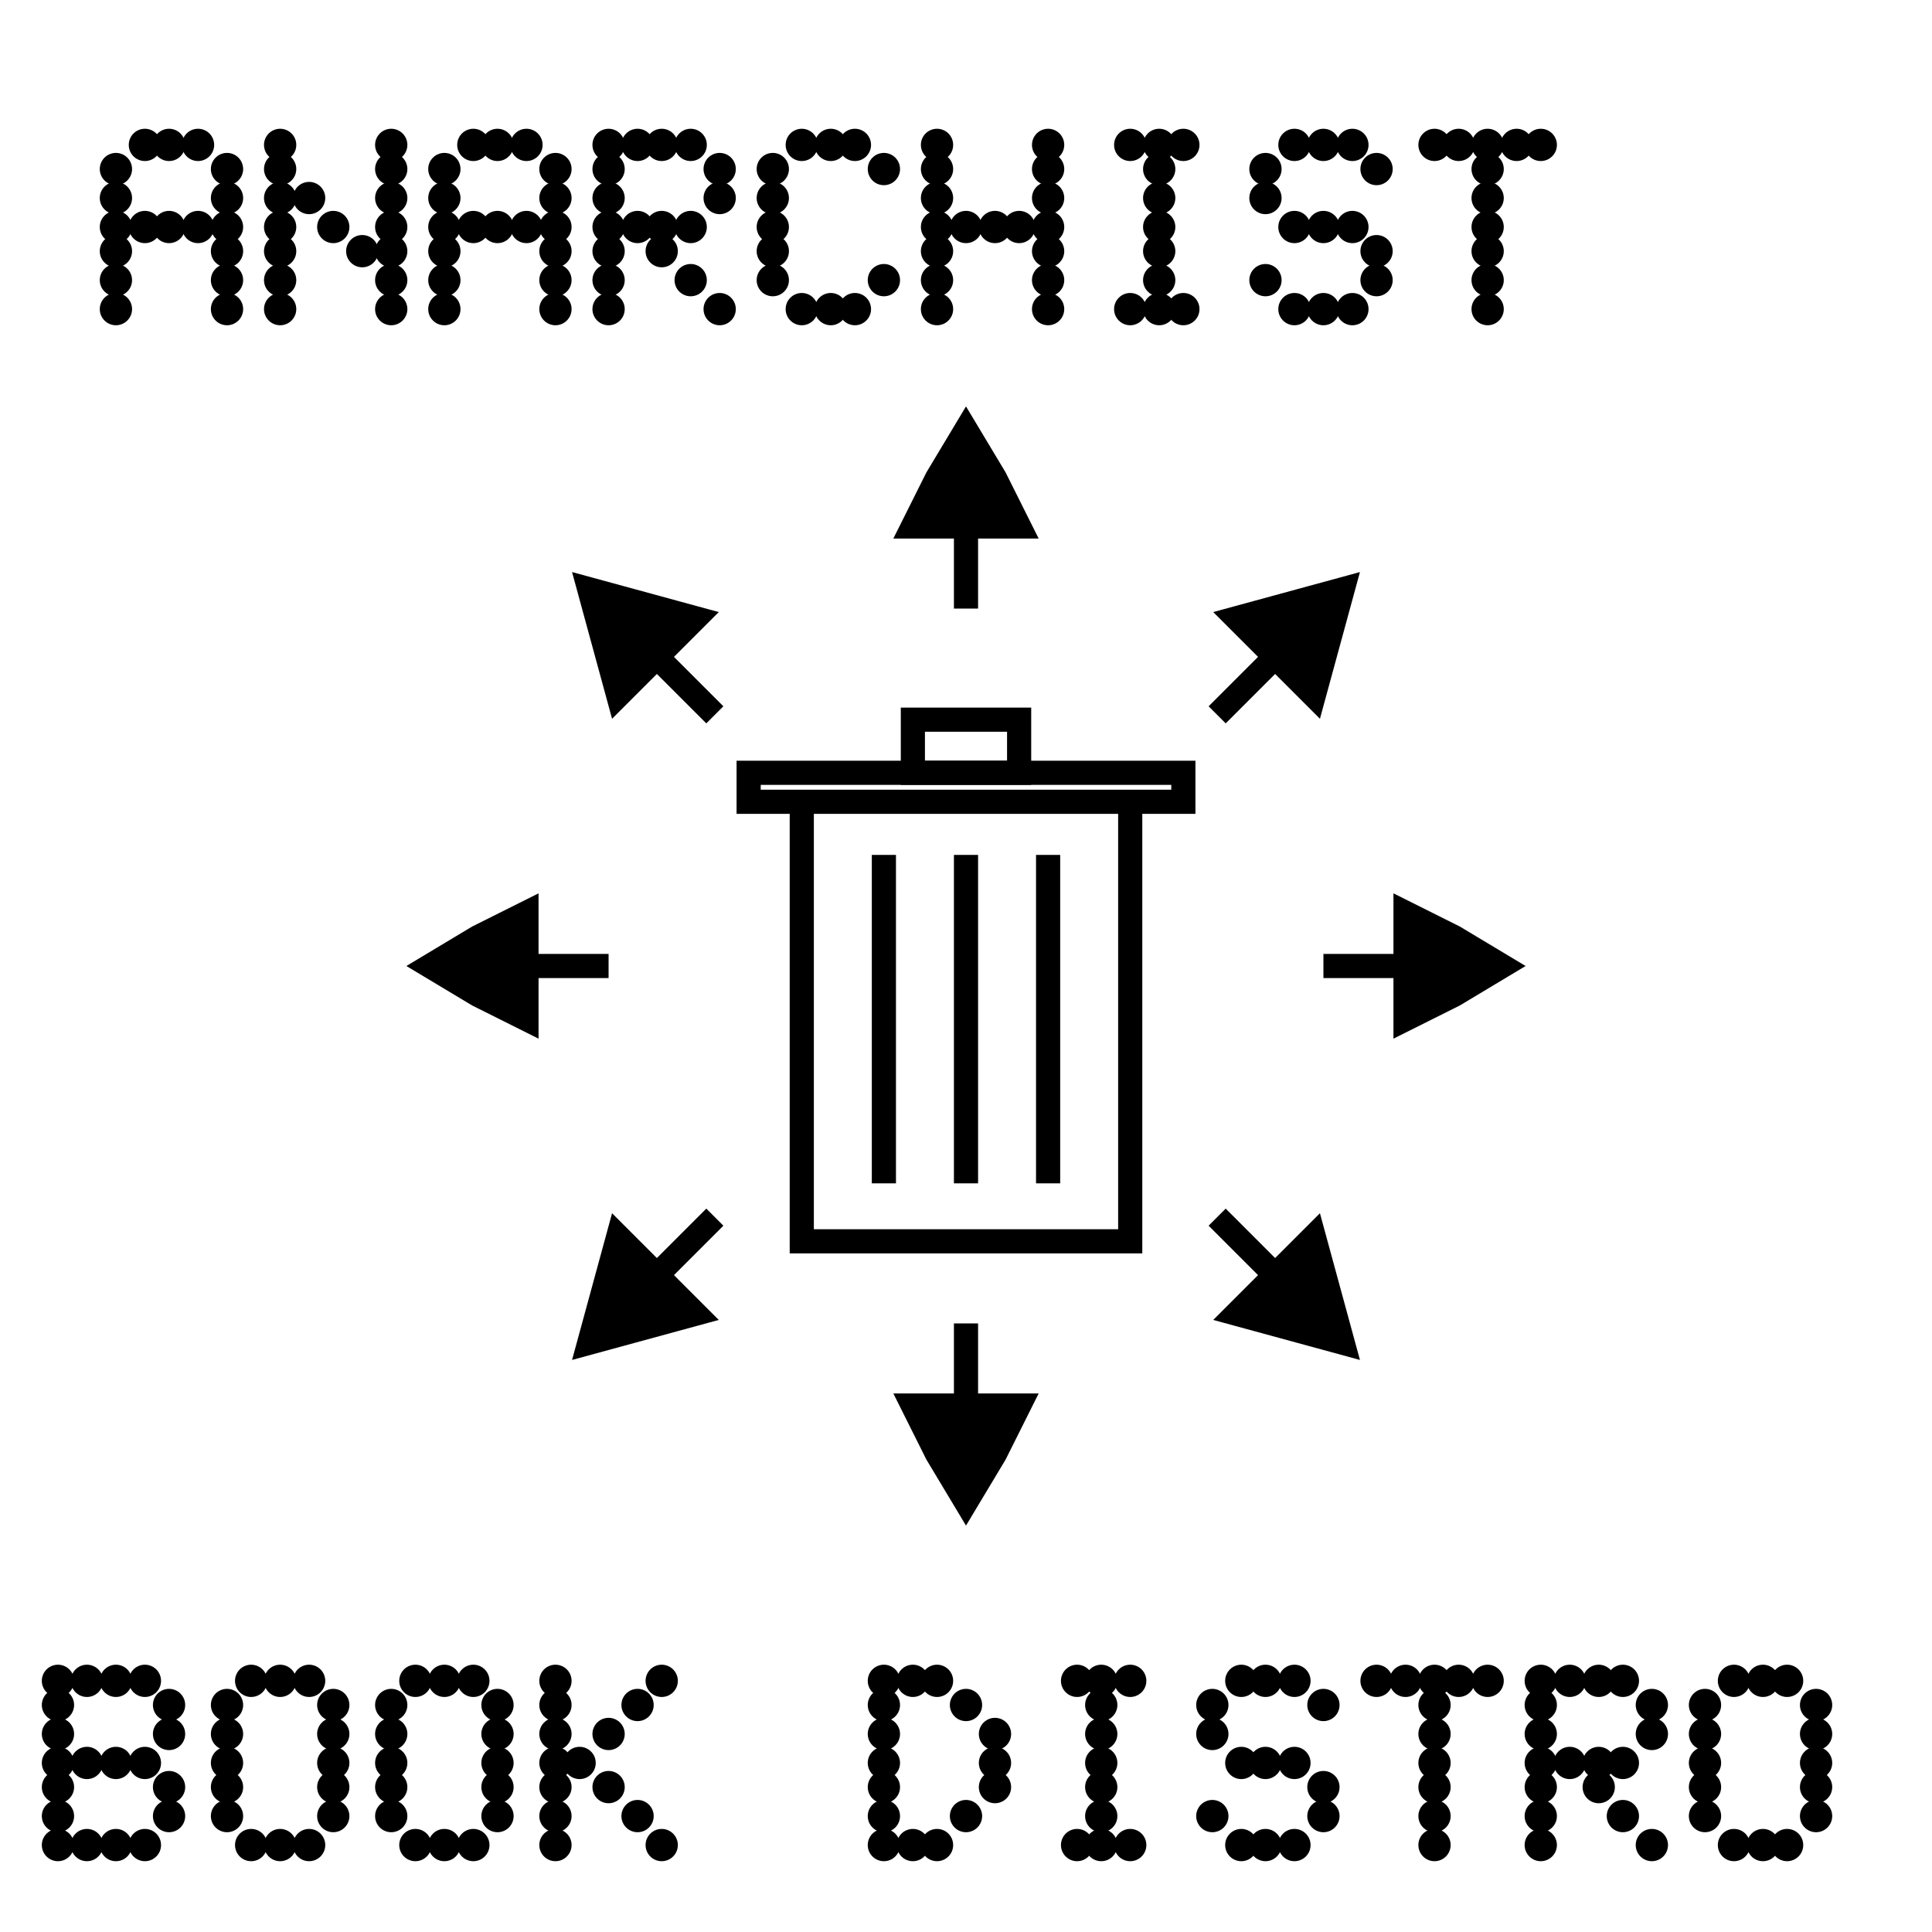 <svg width="400" height="400" viewbox = "0 0 400 400"  xmlns="http://www.w3.org/2000/svg">
<!--<json>{
  "glyph": "0336,0336,0336,0331,0331,0337,0337,0337,0223,0330,0330,0332,0336,0331,0332,0332,0320,01101,01116,01101,01122,01103,01110,01111,01123,01124,0331,0331,0331,0331,0331,0331,0332,0332,0332,0331,0332,0332,0332,0332,01102,01117,01117,01113,01040,01104,01111,01123,01124,01122,01117,",
  "x0": 200,
  "y0": 154.54545454545456,
  "unit": 45.45454545454546,
  "width": 400,
  "height": 400,
  "style": {
    "color0": "black",
    "fill0": "black",
    "line0": 1,
    "color1": "black",
    "fill1": "black",
    "line1": 5,
    "color2": "red",
    "fill2": "red",
    "line2": 2,
    "color3": "#FF7900",
    "fill3": "#FF7900",
    "line3": 2,
    "color4": "yellow",
    "fill4": "yellow",
    "line4": 2,
    "color5": "green",
    "fill5": "green",
    "line5": 2,
    "color6": "blue",
    "fill6": "blue",
    "line6": 2,
    "color7": "purple",
    "fill7": "purple",
    "line7": 2
  },
  "shapes": [
    "0220:0330,0336,0336,0336,0334,0306,0362,0203,0335,0335,0203,0203,0335,0335,0203,0203,0335,0335,0203,0363,0304,0334,0362,0203,0336,0203,0364,0335,0335,0330,0337,0330,0337,0337,0337,0331,",
    "0221:0350,0335,0304,0220,",
    "0222:0221,0221,0221,0221,0221,0221,0221,0221,",
    "0223:0321,0332,0336,0336,0336,0335,0334,0362,0203,0335,0337,0203,0203,0203,0203,0203,0203,0203,0203,0335,0336,0203,0335,0337,0203,0203,0203,0203,0203,0203,0203,0203,0354,0335,0333,0333,0333,0333,0336,0330,0337,0332,0362,0203,0335,0203,0203,0335,0203,0354,0335,0335,0336,0331,0332,0332,0332,0332,0332,0332,0332,0332,0335,0335,0337,0337,0337,0362,0203,0203,0334,0203,0336,0203,0334,0335,0336,0334,0203,0203,0203,0203,0203,0203,0203,0203,0364,0331,0331,0331,0331,0331,0331,0331,0332,0332,0332,0362,0203,0203,0203,0203,0203,0203,0364,0333,0333,0335,0335,0336,0333,0337,0337,0362,0203,0203,0203,0364,0335,0335,0336,0336,0332,0332,0332,0332,0332,0332,0337,0362,0203,0203,0203,0203,0203,0203,0364,0333,0333,0331,0331,0331,0336,0332,0337,0330,0337,0337,0337,0222,",
    "01220:0333,0200,0336,0330,0332,0336,0220,0337,0331,0333,0337,",
    "01221:0333,0200,0336,0330,0332,0336,0221,0221,0334,0331,0333,0331,0333,0337,0337,",
    "01222:0333,0200,0336,0330,0332,0336,0222,0337,0331,0333,0337,",
    "01223:0333,0200,0336,0330,0332,0336,0336,0330,0223,0337,0331,0333,0337,0320,0336,0336,0336,0336,0336,0331,0337,0337,0337,0337,0337,",
    "0240:0220,0336,0331,0333,0336,0321,0335,0342,0335,0335,0342,0335,0330,0330,0332,0332,0337,0337,",
    "01240:0333,0200,0336,0330,0332,0210,0240,0211,0333,0331,0337,",
    "0241:0220,0336,0321,0343,0332,0350,0335,0336,0342,0334,0334,0342,0335,0304,0337,0333,0337,",
    "01241:0333,0200,0336,0332,0330,0210,0241,0211,0333,0331,0337,",
    "0242:0220,0321,0336,0343,0333,0336,0350,0335,0342,0334,0334,0342,0335,0337,0304,0332,0337,",
    "01242:0333,0200,0336,0330,0332,0210,0242,0211,0333,0331,0337,",
    "0243:0220,0336,0331,0332,0336,0321,0343,0332,0350,0334,0336,0342,0335,0335,0342,0337,0334,0334,0335,0304,0332,0330,0330,0337,0337,0333,",
    "01243:0333,0200,0336,0330,0332,0210,0243,0211,0333,0331,0337,",
    "0244:0220,0336,0331,0333,0336,0321,0343,0333,0350,0336,0335,0342,0334,0334,0342,0335,0337,0304,0333,0330,0330,0337,0337,0332,",
    "01244:0333,0200,0336,0330,0332,0210,0244,0211,0333,0331,0337,",
    "0245:0210,0332,0332,0362,0335,0203,0203,0203,0203,0334,0203,0363,0332,0332,0331,0211,",
    "01245:0333,0200,0336,0330,0332,0336,0245,0337,0333,0331,0337,",
    "0246:0210,0332,0332,0335,0306,0336,0330,0335,0335,0335,0321,0362,0203,0335,0335,0203,0364,0331,0350,0335,0337,0366,0333,0333,0333,0333,0334,0334,0334,0334,0367,0335,0336,0342,0334,0334,0342,0330,0330,0330,0330,0335,0335,0335,0304,0337,0211,",
    "01246:0333,0200,0336,0330,0332,0336,0246,",
    "0247:0330,0332,0336,0332,0336,0221,0333,0333,0333,0222,0333,0333,0333,0223,0333,0333,0333,0225,0333,0331,0331,0331,0332,0332,0332,0332,0332,0332,0332,0332,0332,0332,0332,0332,0333,0333,0226,0331,0331,0331,0333,0333,0333,0333,0333,0333,0333,0333,0333,0333,0333,0333,0333,0330,0333,0330,0330,0333,0330,0331,0332,0332,0332,0332,0332,0332,0332,0332,0332,0332,0332,0332,0227,0333,0333,0333,0230,0333,0331,0331,0331,0331,0332,0332,0332,0330,0332,0332,0332,0332,0332,0332,0333,0333,0231,0333,0333,0333,0232,0331,0333,0330,0333,0333,0233,0333,0333,0333,0234,0330,0330,0332,0330,0332,0332,0337,0337,",
    "01247:0333,0200,0336,0330,0332,0220,0336,0247,0337,0331,0333,0337,"
  ]
}</json>-->	<path d = "M155 166 L155 160 L166 160 L177 160 L189 160 L200 160 L211 160 L223 160 L234 160 L245 160 L245 166 L234 166 L223 166 L211 166 L200 166 L189 166 L177 166 L166 166 L155 166 Z" stroke = "#000000" stroke-width = "5" fill = "none" />	<path d = "M189 160 L189 149 L200 149 L211 149 L211 160 Z" stroke = "#000000" stroke-width = "5" fill = "none" />	<path d = "M166 166 L166 211 L166 257 L211 257 L234 257 L234 245 L234 234 L234 223 L234 211 L234 200 L234 189 L234 177 L234 166 " stroke = "#000000" stroke-width = "5" fill = "none" />	<path d = "M200 245 L200 234 L200 223 L200 211 L200 200 L200 189 L200 177 " stroke = "#000000" stroke-width = "5" fill = "none" />	<path d = "M217 177 L217 200 L217 223 L217 245 " stroke = "#000000" stroke-width = "5" fill = "none" />	<path d = "M183 245 L183 234 L183 223 L183 211 L183 200 L183 189 L183 177 " stroke = "#000000" stroke-width = "5" fill = "none" />	<path d = "M264 136 L256 128 L267 125 L278 122 L275 133 L272 144 L264 136 Z" stroke = "#000000" stroke-width = "5" fill = "#000000" />	<path d = "M264 136 L256 144 L252 148 " stroke = "#000000" stroke-width = "5" fill = "none" />	<path d = "M291 200 L291 189 L301 194 L311 200 L301 206 L291 211 L291 200 Z" stroke = "#000000" stroke-width = "5" fill = "#000000" />	<path d = "M291 200 L280 200 L274 200 " stroke = "#000000" stroke-width = "5" fill = "none" />	<path d = "M264 264 L272 256 L275 267 L278 278 L267 275 L256 272 L264 264 Z" stroke = "#000000" stroke-width = "5" fill = "#000000" />	<path d = "M264 264 L256 256 L252 252 " stroke = "#000000" stroke-width = "5" fill = "none" />	<path d = "M200 291 L211 291 L206 301 L200 311 L194 301 L189 291 L200 291 Z" stroke = "#000000" stroke-width = "5" fill = "#000000" />	<path d = "M200 291 L200 280 L200 274 " stroke = "#000000" stroke-width = "5" fill = "none" />	<path d = "M136 264 L144 272 L133 275 L122 278 L125 267 L128 256 L136 264 Z" stroke = "#000000" stroke-width = "5" fill = "#000000" />	<path d = "M136 264 L144 256 L148 252 " stroke = "#000000" stroke-width = "5" fill = "none" />	<path d = "M109 200 L109 211 L99 206 L89 200 L99 194 L109 189 L109 200 Z" stroke = "#000000" stroke-width = "5" fill = "#000000" />	<path d = "M109 200 L120 200 L126 200 " stroke = "#000000" stroke-width = "5" fill = "none" />	<path d = "M136 136 L128 144 L125 133 L122 122 L133 125 L144 128 L136 136 Z" stroke = "#000000" stroke-width = "5" fill = "#000000" />	<path d = "M136 136 L144 144 L148 148 " stroke = "#000000" stroke-width = "5" fill = "none" />	<path d = "M200 109 L189 109 L194 99 L200 89 L206 99 L211 109 L200 109 Z" stroke = "#000000" stroke-width = "5" fill = "#000000" />	<path d = "M200 109 L200 120 L200 126 " stroke = "#000000" stroke-width = "5" fill = "none" />    <circle cx="24" cy = "64" r = "2.841" stroke = "#000000" stroke-width = "1" fill = "#000000" />
    <circle cx="24" cy = "58" r = "2.841" stroke = "#000000" stroke-width = "1" fill = "#000000" />
    <circle cx="24" cy = "52" r = "2.841" stroke = "#000000" stroke-width = "1" fill = "#000000" />
    <circle cx="24" cy = "47" r = "2.841" stroke = "#000000" stroke-width = "1" fill = "#000000" />
    <circle cx="24" cy = "41" r = "2.841" stroke = "#000000" stroke-width = "1" fill = "#000000" />
    <circle cx="24" cy = "35" r = "2.841" stroke = "#000000" stroke-width = "1" fill = "#000000" />
    <circle cx="30" cy = "30" r = "2.841" stroke = "#000000" stroke-width = "1" fill = "#000000" />
    <circle cx="35" cy = "30" r = "2.841" stroke = "#000000" stroke-width = "1" fill = "#000000" />
    <circle cx="41" cy = "30" r = "2.841" stroke = "#000000" stroke-width = "1" fill = "#000000" />
    <circle cx="47" cy = "35" r = "2.841" stroke = "#000000" stroke-width = "1" fill = "#000000" />
    <circle cx="47" cy = "41" r = "2.841" stroke = "#000000" stroke-width = "1" fill = "#000000" />
    <circle cx="47" cy = "47" r = "2.841" stroke = "#000000" stroke-width = "1" fill = "#000000" />
    <circle cx="47" cy = "52" r = "2.841" stroke = "#000000" stroke-width = "1" fill = "#000000" />
    <circle cx="47" cy = "58" r = "2.841" stroke = "#000000" stroke-width = "1" fill = "#000000" />
    <circle cx="47" cy = "64" r = "2.841" stroke = "#000000" stroke-width = "1" fill = "#000000" />
    <circle cx="41" cy = "47" r = "2.841" stroke = "#000000" stroke-width = "1" fill = "#000000" />
    <circle cx="35" cy = "47" r = "2.841" stroke = "#000000" stroke-width = "1" fill = "#000000" />
    <circle cx="30" cy = "47" r = "2.841" stroke = "#000000" stroke-width = "1" fill = "#000000" />
    <circle cx="58" cy = "64" r = "2.841" stroke = "#000000" stroke-width = "1" fill = "#000000" />
    <circle cx="58" cy = "58" r = "2.841" stroke = "#000000" stroke-width = "1" fill = "#000000" />
    <circle cx="58" cy = "52" r = "2.841" stroke = "#000000" stroke-width = "1" fill = "#000000" />
    <circle cx="58" cy = "47" r = "2.841" stroke = "#000000" stroke-width = "1" fill = "#000000" />
    <circle cx="58" cy = "41" r = "2.841" stroke = "#000000" stroke-width = "1" fill = "#000000" />
    <circle cx="58" cy = "35" r = "2.841" stroke = "#000000" stroke-width = "1" fill = "#000000" />
    <circle cx="58" cy = "30" r = "2.841" stroke = "#000000" stroke-width = "1" fill = "#000000" />
    <circle cx="64" cy = "41" r = "2.841" stroke = "#000000" stroke-width = "1" fill = "#000000" />
    <circle cx="69" cy = "47" r = "2.841" stroke = "#000000" stroke-width = "1" fill = "#000000" />
    <circle cx="75" cy = "52" r = "2.841" stroke = "#000000" stroke-width = "1" fill = "#000000" />
    <circle cx="81" cy = "58" r = "2.841" stroke = "#000000" stroke-width = "1" fill = "#000000" />
    <circle cx="81" cy = "64" r = "2.841" stroke = "#000000" stroke-width = "1" fill = "#000000" />
    <circle cx="81" cy = "52" r = "2.841" stroke = "#000000" stroke-width = "1" fill = "#000000" />
    <circle cx="81" cy = "47" r = "2.841" stroke = "#000000" stroke-width = "1" fill = "#000000" />
    <circle cx="81" cy = "41" r = "2.841" stroke = "#000000" stroke-width = "1" fill = "#000000" />
    <circle cx="81" cy = "35" r = "2.841" stroke = "#000000" stroke-width = "1" fill = "#000000" />
    <circle cx="81" cy = "30" r = "2.841" stroke = "#000000" stroke-width = "1" fill = "#000000" />
    <circle cx="92" cy = "64" r = "2.841" stroke = "#000000" stroke-width = "1" fill = "#000000" />
    <circle cx="92" cy = "58" r = "2.841" stroke = "#000000" stroke-width = "1" fill = "#000000" />
    <circle cx="92" cy = "52" r = "2.841" stroke = "#000000" stroke-width = "1" fill = "#000000" />
    <circle cx="92" cy = "47" r = "2.841" stroke = "#000000" stroke-width = "1" fill = "#000000" />
    <circle cx="92" cy = "41" r = "2.841" stroke = "#000000" stroke-width = "1" fill = "#000000" />
    <circle cx="92" cy = "35" r = "2.841" stroke = "#000000" stroke-width = "1" fill = "#000000" />
    <circle cx="98" cy = "30" r = "2.841" stroke = "#000000" stroke-width = "1" fill = "#000000" />
    <circle cx="103" cy = "30" r = "2.841" stroke = "#000000" stroke-width = "1" fill = "#000000" />
    <circle cx="109" cy = "30" r = "2.841" stroke = "#000000" stroke-width = "1" fill = "#000000" />
    <circle cx="115" cy = "35" r = "2.841" stroke = "#000000" stroke-width = "1" fill = "#000000" />
    <circle cx="115" cy = "41" r = "2.841" stroke = "#000000" stroke-width = "1" fill = "#000000" />
    <circle cx="115" cy = "47" r = "2.841" stroke = "#000000" stroke-width = "1" fill = "#000000" />
    <circle cx="115" cy = "52" r = "2.841" stroke = "#000000" stroke-width = "1" fill = "#000000" />
    <circle cx="115" cy = "58" r = "2.841" stroke = "#000000" stroke-width = "1" fill = "#000000" />
    <circle cx="115" cy = "64" r = "2.841" stroke = "#000000" stroke-width = "1" fill = "#000000" />
    <circle cx="109" cy = "47" r = "2.841" stroke = "#000000" stroke-width = "1" fill = "#000000" />
    <circle cx="103" cy = "47" r = "2.841" stroke = "#000000" stroke-width = "1" fill = "#000000" />
    <circle cx="98" cy = "47" r = "2.841" stroke = "#000000" stroke-width = "1" fill = "#000000" />
    <circle cx="126" cy = "64" r = "2.841" stroke = "#000000" stroke-width = "1" fill = "#000000" />
    <circle cx="126" cy = "58" r = "2.841" stroke = "#000000" stroke-width = "1" fill = "#000000" />
    <circle cx="126" cy = "52" r = "2.841" stroke = "#000000" stroke-width = "1" fill = "#000000" />
    <circle cx="126" cy = "47" r = "2.841" stroke = "#000000" stroke-width = "1" fill = "#000000" />
    <circle cx="126" cy = "41" r = "2.841" stroke = "#000000" stroke-width = "1" fill = "#000000" />
    <circle cx="126" cy = "35" r = "2.841" stroke = "#000000" stroke-width = "1" fill = "#000000" />
    <circle cx="126" cy = "30" r = "2.841" stroke = "#000000" stroke-width = "1" fill = "#000000" />
    <circle cx="132" cy = "30" r = "2.841" stroke = "#000000" stroke-width = "1" fill = "#000000" />
    <circle cx="137" cy = "30" r = "2.841" stroke = "#000000" stroke-width = "1" fill = "#000000" />
    <circle cx="143" cy = "30" r = "2.841" stroke = "#000000" stroke-width = "1" fill = "#000000" />
    <circle cx="149" cy = "35" r = "2.841" stroke = "#000000" stroke-width = "1" fill = "#000000" />
    <circle cx="149" cy = "41" r = "2.841" stroke = "#000000" stroke-width = "1" fill = "#000000" />
    <circle cx="143" cy = "47" r = "2.841" stroke = "#000000" stroke-width = "1" fill = "#000000" />
    <circle cx="137" cy = "47" r = "2.841" stroke = "#000000" stroke-width = "1" fill = "#000000" />
    <circle cx="132" cy = "47" r = "2.841" stroke = "#000000" stroke-width = "1" fill = "#000000" />
    <circle cx="137" cy = "52" r = "2.841" stroke = "#000000" stroke-width = "1" fill = "#000000" />
    <circle cx="143" cy = "58" r = "2.841" stroke = "#000000" stroke-width = "1" fill = "#000000" />
    <circle cx="149" cy = "64" r = "2.841" stroke = "#000000" stroke-width = "1" fill = "#000000" />
    <circle cx="160" cy = "58" r = "2.841" stroke = "#000000" stroke-width = "1" fill = "#000000" />
    <circle cx="160" cy = "52" r = "2.841" stroke = "#000000" stroke-width = "1" fill = "#000000" />
    <circle cx="160" cy = "47" r = "2.841" stroke = "#000000" stroke-width = "1" fill = "#000000" />
    <circle cx="160" cy = "41" r = "2.841" stroke = "#000000" stroke-width = "1" fill = "#000000" />
    <circle cx="160" cy = "35" r = "2.841" stroke = "#000000" stroke-width = "1" fill = "#000000" />
    <circle cx="166" cy = "30" r = "2.841" stroke = "#000000" stroke-width = "1" fill = "#000000" />
    <circle cx="172" cy = "30" r = "2.841" stroke = "#000000" stroke-width = "1" fill = "#000000" />
    <circle cx="177" cy = "30" r = "2.841" stroke = "#000000" stroke-width = "1" fill = "#000000" />
    <circle cx="183" cy = "35" r = "2.841" stroke = "#000000" stroke-width = "1" fill = "#000000" />
    <circle cx="183" cy = "58" r = "2.841" stroke = "#000000" stroke-width = "1" fill = "#000000" />
    <circle cx="177" cy = "64" r = "2.841" stroke = "#000000" stroke-width = "1" fill = "#000000" />
    <circle cx="172" cy = "64" r = "2.841" stroke = "#000000" stroke-width = "1" fill = "#000000" />
    <circle cx="166" cy = "64" r = "2.841" stroke = "#000000" stroke-width = "1" fill = "#000000" />
    <circle cx="194" cy = "64" r = "2.841" stroke = "#000000" stroke-width = "1" fill = "#000000" />
    <circle cx="194" cy = "58" r = "2.841" stroke = "#000000" stroke-width = "1" fill = "#000000" />
    <circle cx="194" cy = "52" r = "2.841" stroke = "#000000" stroke-width = "1" fill = "#000000" />
    <circle cx="194" cy = "47" r = "2.841" stroke = "#000000" stroke-width = "1" fill = "#000000" />
    <circle cx="194" cy = "41" r = "2.841" stroke = "#000000" stroke-width = "1" fill = "#000000" />
    <circle cx="194" cy = "35" r = "2.841" stroke = "#000000" stroke-width = "1" fill = "#000000" />
    <circle cx="194" cy = "30" r = "2.841" stroke = "#000000" stroke-width = "1" fill = "#000000" />
    <circle cx="200" cy = "47" r = "2.841" stroke = "#000000" stroke-width = "1" fill = "#000000" />
    <circle cx="206" cy = "47" r = "2.841" stroke = "#000000" stroke-width = "1" fill = "#000000" />
    <circle cx="211" cy = "47" r = "2.841" stroke = "#000000" stroke-width = "1" fill = "#000000" />
    <circle cx="217" cy = "47" r = "2.841" stroke = "#000000" stroke-width = "1" fill = "#000000" />
    <circle cx="217" cy = "41" r = "2.841" stroke = "#000000" stroke-width = "1" fill = "#000000" />
    <circle cx="217" cy = "35" r = "2.841" stroke = "#000000" stroke-width = "1" fill = "#000000" />
    <circle cx="217" cy = "30" r = "2.841" stroke = "#000000" stroke-width = "1" fill = "#000000" />
    <circle cx="217" cy = "52" r = "2.841" stroke = "#000000" stroke-width = "1" fill = "#000000" />
    <circle cx="217" cy = "58" r = "2.841" stroke = "#000000" stroke-width = "1" fill = "#000000" />
    <circle cx="217" cy = "64" r = "2.841" stroke = "#000000" stroke-width = "1" fill = "#000000" />
    <circle cx="234" cy = "64" r = "2.841" stroke = "#000000" stroke-width = "1" fill = "#000000" />
    <circle cx="240" cy = "64" r = "2.841" stroke = "#000000" stroke-width = "1" fill = "#000000" />
    <circle cx="245" cy = "64" r = "2.841" stroke = "#000000" stroke-width = "1" fill = "#000000" />
    <circle cx="240" cy = "58" r = "2.841" stroke = "#000000" stroke-width = "1" fill = "#000000" />
    <circle cx="240" cy = "52" r = "2.841" stroke = "#000000" stroke-width = "1" fill = "#000000" />
    <circle cx="240" cy = "47" r = "2.841" stroke = "#000000" stroke-width = "1" fill = "#000000" />
    <circle cx="240" cy = "41" r = "2.841" stroke = "#000000" stroke-width = "1" fill = "#000000" />
    <circle cx="240" cy = "35" r = "2.841" stroke = "#000000" stroke-width = "1" fill = "#000000" />
    <circle cx="240" cy = "30" r = "2.841" stroke = "#000000" stroke-width = "1" fill = "#000000" />
    <circle cx="234" cy = "30" r = "2.841" stroke = "#000000" stroke-width = "1" fill = "#000000" />
    <circle cx="245" cy = "30" r = "2.841" stroke = "#000000" stroke-width = "1" fill = "#000000" />
    <circle cx="262" cy = "58" r = "2.841" stroke = "#000000" stroke-width = "1" fill = "#000000" />
    <circle cx="268" cy = "64" r = "2.841" stroke = "#000000" stroke-width = "1" fill = "#000000" />
    <circle cx="274" cy = "64" r = "2.841" stroke = "#000000" stroke-width = "1" fill = "#000000" />
    <circle cx="280" cy = "64" r = "2.841" stroke = "#000000" stroke-width = "1" fill = "#000000" />
    <circle cx="285" cy = "58" r = "2.841" stroke = "#000000" stroke-width = "1" fill = "#000000" />
    <circle cx="285" cy = "52" r = "2.841" stroke = "#000000" stroke-width = "1" fill = "#000000" />
    <circle cx="280" cy = "47" r = "2.841" stroke = "#000000" stroke-width = "1" fill = "#000000" />
    <circle cx="274" cy = "47" r = "2.841" stroke = "#000000" stroke-width = "1" fill = "#000000" />
    <circle cx="268" cy = "47" r = "2.841" stroke = "#000000" stroke-width = "1" fill = "#000000" />
    <circle cx="262" cy = "41" r = "2.841" stroke = "#000000" stroke-width = "1" fill = "#000000" />
    <circle cx="262" cy = "35" r = "2.841" stroke = "#000000" stroke-width = "1" fill = "#000000" />
    <circle cx="268" cy = "30" r = "2.841" stroke = "#000000" stroke-width = "1" fill = "#000000" />
    <circle cx="274" cy = "30" r = "2.841" stroke = "#000000" stroke-width = "1" fill = "#000000" />
    <circle cx="280" cy = "30" r = "2.841" stroke = "#000000" stroke-width = "1" fill = "#000000" />
    <circle cx="285" cy = "35" r = "2.841" stroke = "#000000" stroke-width = "1" fill = "#000000" />
    <circle cx="297" cy = "30" r = "2.841" stroke = "#000000" stroke-width = "1" fill = "#000000" />
    <circle cx="302" cy = "30" r = "2.841" stroke = "#000000" stroke-width = "1" fill = "#000000" />
    <circle cx="308" cy = "30" r = "2.841" stroke = "#000000" stroke-width = "1" fill = "#000000" />
    <circle cx="314" cy = "30" r = "2.841" stroke = "#000000" stroke-width = "1" fill = "#000000" />
    <circle cx="319" cy = "30" r = "2.841" stroke = "#000000" stroke-width = "1" fill = "#000000" />
    <circle cx="308" cy = "35" r = "2.841" stroke = "#000000" stroke-width = "1" fill = "#000000" />
    <circle cx="308" cy = "41" r = "2.841" stroke = "#000000" stroke-width = "1" fill = "#000000" />
    <circle cx="308" cy = "47" r = "2.841" stroke = "#000000" stroke-width = "1" fill = "#000000" />
    <circle cx="308" cy = "52" r = "2.841" stroke = "#000000" stroke-width = "1" fill = "#000000" />
    <circle cx="308" cy = "58" r = "2.841" stroke = "#000000" stroke-width = "1" fill = "#000000" />
    <circle cx="308" cy = "64" r = "2.841" stroke = "#000000" stroke-width = "1" fill = "#000000" />
    <circle cx="12" cy = "382" r = "2.841" stroke = "#000000" stroke-width = "1" fill = "#000000" />
    <circle cx="12" cy = "376" r = "2.841" stroke = "#000000" stroke-width = "1" fill = "#000000" />
    <circle cx="12" cy = "370" r = "2.841" stroke = "#000000" stroke-width = "1" fill = "#000000" />
    <circle cx="12" cy = "365" r = "2.841" stroke = "#000000" stroke-width = "1" fill = "#000000" />
    <circle cx="12" cy = "359" r = "2.841" stroke = "#000000" stroke-width = "1" fill = "#000000" />
    <circle cx="12" cy = "353" r = "2.841" stroke = "#000000" stroke-width = "1" fill = "#000000" />
    <circle cx="12" cy = "348" r = "2.841" stroke = "#000000" stroke-width = "1" fill = "#000000" />
    <circle cx="18" cy = "348" r = "2.841" stroke = "#000000" stroke-width = "1" fill = "#000000" />
    <circle cx="24" cy = "348" r = "2.841" stroke = "#000000" stroke-width = "1" fill = "#000000" />
    <circle cx="30" cy = "348" r = "2.841" stroke = "#000000" stroke-width = "1" fill = "#000000" />
    <circle cx="35" cy = "353" r = "2.841" stroke = "#000000" stroke-width = "1" fill = "#000000" />
    <circle cx="35" cy = "359" r = "2.841" stroke = "#000000" stroke-width = "1" fill = "#000000" />
    <circle cx="30" cy = "365" r = "2.841" stroke = "#000000" stroke-width = "1" fill = "#000000" />
    <circle cx="24" cy = "365" r = "2.841" stroke = "#000000" stroke-width = "1" fill = "#000000" />
    <circle cx="18" cy = "365" r = "2.841" stroke = "#000000" stroke-width = "1" fill = "#000000" />
    <circle cx="35" cy = "370" r = "2.841" stroke = "#000000" stroke-width = "1" fill = "#000000" />
    <circle cx="35" cy = "376" r = "2.841" stroke = "#000000" stroke-width = "1" fill = "#000000" />
    <circle cx="30" cy = "382" r = "2.841" stroke = "#000000" stroke-width = "1" fill = "#000000" />
    <circle cx="24" cy = "382" r = "2.841" stroke = "#000000" stroke-width = "1" fill = "#000000" />
    <circle cx="18" cy = "382" r = "2.841" stroke = "#000000" stroke-width = "1" fill = "#000000" />
    <circle cx="47" cy = "376" r = "2.841" stroke = "#000000" stroke-width = "1" fill = "#000000" />
    <circle cx="47" cy = "370" r = "2.841" stroke = "#000000" stroke-width = "1" fill = "#000000" />
    <circle cx="47" cy = "365" r = "2.841" stroke = "#000000" stroke-width = "1" fill = "#000000" />
    <circle cx="47" cy = "359" r = "2.841" stroke = "#000000" stroke-width = "1" fill = "#000000" />
    <circle cx="47" cy = "353" r = "2.841" stroke = "#000000" stroke-width = "1" fill = "#000000" />
    <circle cx="52" cy = "348" r = "2.841" stroke = "#000000" stroke-width = "1" fill = "#000000" />
    <circle cx="58" cy = "348" r = "2.841" stroke = "#000000" stroke-width = "1" fill = "#000000" />
    <circle cx="64" cy = "348" r = "2.841" stroke = "#000000" stroke-width = "1" fill = "#000000" />
    <circle cx="69" cy = "353" r = "2.841" stroke = "#000000" stroke-width = "1" fill = "#000000" />
    <circle cx="69" cy = "359" r = "2.841" stroke = "#000000" stroke-width = "1" fill = "#000000" />
    <circle cx="69" cy = "365" r = "2.841" stroke = "#000000" stroke-width = "1" fill = "#000000" />
    <circle cx="69" cy = "370" r = "2.841" stroke = "#000000" stroke-width = "1" fill = "#000000" />
    <circle cx="69" cy = "376" r = "2.841" stroke = "#000000" stroke-width = "1" fill = "#000000" />
    <circle cx="64" cy = "382" r = "2.841" stroke = "#000000" stroke-width = "1" fill = "#000000" />
    <circle cx="58" cy = "382" r = "2.841" stroke = "#000000" stroke-width = "1" fill = "#000000" />
    <circle cx="52" cy = "382" r = "2.841" stroke = "#000000" stroke-width = "1" fill = "#000000" />
    <circle cx="81" cy = "376" r = "2.841" stroke = "#000000" stroke-width = "1" fill = "#000000" />
    <circle cx="81" cy = "370" r = "2.841" stroke = "#000000" stroke-width = "1" fill = "#000000" />
    <circle cx="81" cy = "365" r = "2.841" stroke = "#000000" stroke-width = "1" fill = "#000000" />
    <circle cx="81" cy = "359" r = "2.841" stroke = "#000000" stroke-width = "1" fill = "#000000" />
    <circle cx="81" cy = "353" r = "2.841" stroke = "#000000" stroke-width = "1" fill = "#000000" />
    <circle cx="86" cy = "348" r = "2.841" stroke = "#000000" stroke-width = "1" fill = "#000000" />
    <circle cx="92" cy = "348" r = "2.841" stroke = "#000000" stroke-width = "1" fill = "#000000" />
    <circle cx="98" cy = "348" r = "2.841" stroke = "#000000" stroke-width = "1" fill = "#000000" />
    <circle cx="103" cy = "353" r = "2.841" stroke = "#000000" stroke-width = "1" fill = "#000000" />
    <circle cx="103" cy = "359" r = "2.841" stroke = "#000000" stroke-width = "1" fill = "#000000" />
    <circle cx="103" cy = "365" r = "2.841" stroke = "#000000" stroke-width = "1" fill = "#000000" />
    <circle cx="103" cy = "370" r = "2.841" stroke = "#000000" stroke-width = "1" fill = "#000000" />
    <circle cx="103" cy = "376" r = "2.841" stroke = "#000000" stroke-width = "1" fill = "#000000" />
    <circle cx="98" cy = "382" r = "2.841" stroke = "#000000" stroke-width = "1" fill = "#000000" />
    <circle cx="92" cy = "382" r = "2.841" stroke = "#000000" stroke-width = "1" fill = "#000000" />
    <circle cx="86" cy = "382" r = "2.841" stroke = "#000000" stroke-width = "1" fill = "#000000" />
    <circle cx="115" cy = "382" r = "2.841" stroke = "#000000" stroke-width = "1" fill = "#000000" />
    <circle cx="115" cy = "376" r = "2.841" stroke = "#000000" stroke-width = "1" fill = "#000000" />
    <circle cx="115" cy = "370" r = "2.841" stroke = "#000000" stroke-width = "1" fill = "#000000" />
    <circle cx="115" cy = "365" r = "2.841" stroke = "#000000" stroke-width = "1" fill = "#000000" />
    <circle cx="115" cy = "359" r = "2.841" stroke = "#000000" stroke-width = "1" fill = "#000000" />
    <circle cx="115" cy = "353" r = "2.841" stroke = "#000000" stroke-width = "1" fill = "#000000" />
    <circle cx="115" cy = "348" r = "2.841" stroke = "#000000" stroke-width = "1" fill = "#000000" />
    <circle cx="120" cy = "365" r = "2.841" stroke = "#000000" stroke-width = "1" fill = "#000000" />
    <circle cx="126" cy = "359" r = "2.841" stroke = "#000000" stroke-width = "1" fill = "#000000" />
    <circle cx="132" cy = "353" r = "2.841" stroke = "#000000" stroke-width = "1" fill = "#000000" />
    <circle cx="137" cy = "348" r = "2.841" stroke = "#000000" stroke-width = "1" fill = "#000000" />
    <circle cx="126" cy = "370" r = "2.841" stroke = "#000000" stroke-width = "1" fill = "#000000" />
    <circle cx="132" cy = "376" r = "2.841" stroke = "#000000" stroke-width = "1" fill = "#000000" />
    <circle cx="137" cy = "382" r = "2.841" stroke = "#000000" stroke-width = "1" fill = "#000000" />
    <circle cx="183" cy = "382" r = "2.841" stroke = "#000000" stroke-width = "1" fill = "#000000" />
    <circle cx="183" cy = "376" r = "2.841" stroke = "#000000" stroke-width = "1" fill = "#000000" />
    <circle cx="183" cy = "370" r = "2.841" stroke = "#000000" stroke-width = "1" fill = "#000000" />
    <circle cx="183" cy = "365" r = "2.841" stroke = "#000000" stroke-width = "1" fill = "#000000" />
    <circle cx="183" cy = "359" r = "2.841" stroke = "#000000" stroke-width = "1" fill = "#000000" />
    <circle cx="183" cy = "353" r = "2.841" stroke = "#000000" stroke-width = "1" fill = "#000000" />
    <circle cx="183" cy = "348" r = "2.841" stroke = "#000000" stroke-width = "1" fill = "#000000" />
    <circle cx="189" cy = "348" r = "2.841" stroke = "#000000" stroke-width = "1" fill = "#000000" />
    <circle cx="194" cy = "348" r = "2.841" stroke = "#000000" stroke-width = "1" fill = "#000000" />
    <circle cx="200" cy = "353" r = "2.841" stroke = "#000000" stroke-width = "1" fill = "#000000" />
    <circle cx="206" cy = "359" r = "2.841" stroke = "#000000" stroke-width = "1" fill = "#000000" />
    <circle cx="206" cy = "365" r = "2.841" stroke = "#000000" stroke-width = "1" fill = "#000000" />
    <circle cx="206" cy = "370" r = "2.841" stroke = "#000000" stroke-width = "1" fill = "#000000" />
    <circle cx="200" cy = "376" r = "2.841" stroke = "#000000" stroke-width = "1" fill = "#000000" />
    <circle cx="194" cy = "382" r = "2.841" stroke = "#000000" stroke-width = "1" fill = "#000000" />
    <circle cx="189" cy = "382" r = "2.841" stroke = "#000000" stroke-width = "1" fill = "#000000" />
    <circle cx="223" cy = "382" r = "2.841" stroke = "#000000" stroke-width = "1" fill = "#000000" />
    <circle cx="228" cy = "382" r = "2.841" stroke = "#000000" stroke-width = "1" fill = "#000000" />
    <circle cx="234" cy = "382" r = "2.841" stroke = "#000000" stroke-width = "1" fill = "#000000" />
    <circle cx="228" cy = "376" r = "2.841" stroke = "#000000" stroke-width = "1" fill = "#000000" />
    <circle cx="228" cy = "370" r = "2.841" stroke = "#000000" stroke-width = "1" fill = "#000000" />
    <circle cx="228" cy = "365" r = "2.841" stroke = "#000000" stroke-width = "1" fill = "#000000" />
    <circle cx="228" cy = "359" r = "2.841" stroke = "#000000" stroke-width = "1" fill = "#000000" />
    <circle cx="228" cy = "353" r = "2.841" stroke = "#000000" stroke-width = "1" fill = "#000000" />
    <circle cx="228" cy = "348" r = "2.841" stroke = "#000000" stroke-width = "1" fill = "#000000" />
    <circle cx="223" cy = "348" r = "2.841" stroke = "#000000" stroke-width = "1" fill = "#000000" />
    <circle cx="234" cy = "348" r = "2.841" stroke = "#000000" stroke-width = "1" fill = "#000000" />
    <circle cx="251" cy = "376" r = "2.841" stroke = "#000000" stroke-width = "1" fill = "#000000" />
    <circle cx="257" cy = "382" r = "2.841" stroke = "#000000" stroke-width = "1" fill = "#000000" />
    <circle cx="262" cy = "382" r = "2.841" stroke = "#000000" stroke-width = "1" fill = "#000000" />
    <circle cx="268" cy = "382" r = "2.841" stroke = "#000000" stroke-width = "1" fill = "#000000" />
    <circle cx="274" cy = "376" r = "2.841" stroke = "#000000" stroke-width = "1" fill = "#000000" />
    <circle cx="274" cy = "370" r = "2.841" stroke = "#000000" stroke-width = "1" fill = "#000000" />
    <circle cx="268" cy = "365" r = "2.841" stroke = "#000000" stroke-width = "1" fill = "#000000" />
    <circle cx="262" cy = "365" r = "2.841" stroke = "#000000" stroke-width = "1" fill = "#000000" />
    <circle cx="257" cy = "365" r = "2.841" stroke = "#000000" stroke-width = "1" fill = "#000000" />
    <circle cx="251" cy = "359" r = "2.841" stroke = "#000000" stroke-width = "1" fill = "#000000" />
    <circle cx="251" cy = "353" r = "2.841" stroke = "#000000" stroke-width = "1" fill = "#000000" />
    <circle cx="257" cy = "348" r = "2.841" stroke = "#000000" stroke-width = "1" fill = "#000000" />
    <circle cx="262" cy = "348" r = "2.841" stroke = "#000000" stroke-width = "1" fill = "#000000" />
    <circle cx="268" cy = "348" r = "2.841" stroke = "#000000" stroke-width = "1" fill = "#000000" />
    <circle cx="274" cy = "353" r = "2.841" stroke = "#000000" stroke-width = "1" fill = "#000000" />
    <circle cx="285" cy = "348" r = "2.841" stroke = "#000000" stroke-width = "1" fill = "#000000" />
    <circle cx="291" cy = "348" r = "2.841" stroke = "#000000" stroke-width = "1" fill = "#000000" />
    <circle cx="297" cy = "348" r = "2.841" stroke = "#000000" stroke-width = "1" fill = "#000000" />
    <circle cx="302" cy = "348" r = "2.841" stroke = "#000000" stroke-width = "1" fill = "#000000" />
    <circle cx="308" cy = "348" r = "2.841" stroke = "#000000" stroke-width = "1" fill = "#000000" />
    <circle cx="297" cy = "353" r = "2.841" stroke = "#000000" stroke-width = "1" fill = "#000000" />
    <circle cx="297" cy = "359" r = "2.841" stroke = "#000000" stroke-width = "1" fill = "#000000" />
    <circle cx="297" cy = "365" r = "2.841" stroke = "#000000" stroke-width = "1" fill = "#000000" />
    <circle cx="297" cy = "370" r = "2.841" stroke = "#000000" stroke-width = "1" fill = "#000000" />
    <circle cx="297" cy = "376" r = "2.841" stroke = "#000000" stroke-width = "1" fill = "#000000" />
    <circle cx="297" cy = "382" r = "2.841" stroke = "#000000" stroke-width = "1" fill = "#000000" />
    <circle cx="319" cy = "382" r = "2.841" stroke = "#000000" stroke-width = "1" fill = "#000000" />
    <circle cx="319" cy = "376" r = "2.841" stroke = "#000000" stroke-width = "1" fill = "#000000" />
    <circle cx="319" cy = "370" r = "2.841" stroke = "#000000" stroke-width = "1" fill = "#000000" />
    <circle cx="319" cy = "365" r = "2.841" stroke = "#000000" stroke-width = "1" fill = "#000000" />
    <circle cx="319" cy = "359" r = "2.841" stroke = "#000000" stroke-width = "1" fill = "#000000" />
    <circle cx="319" cy = "353" r = "2.841" stroke = "#000000" stroke-width = "1" fill = "#000000" />
    <circle cx="319" cy = "348" r = "2.841" stroke = "#000000" stroke-width = "1" fill = "#000000" />
    <circle cx="325" cy = "348" r = "2.841" stroke = "#000000" stroke-width = "1" fill = "#000000" />
    <circle cx="331" cy = "348" r = "2.841" stroke = "#000000" stroke-width = "1" fill = "#000000" />
    <circle cx="336" cy = "348" r = "2.841" stroke = "#000000" stroke-width = "1" fill = "#000000" />
    <circle cx="342" cy = "353" r = "2.841" stroke = "#000000" stroke-width = "1" fill = "#000000" />
    <circle cx="342" cy = "359" r = "2.841" stroke = "#000000" stroke-width = "1" fill = "#000000" />
    <circle cx="336" cy = "365" r = "2.841" stroke = "#000000" stroke-width = "1" fill = "#000000" />
    <circle cx="331" cy = "365" r = "2.841" stroke = "#000000" stroke-width = "1" fill = "#000000" />
    <circle cx="325" cy = "365" r = "2.841" stroke = "#000000" stroke-width = "1" fill = "#000000" />
    <circle cx="331" cy = "370" r = "2.841" stroke = "#000000" stroke-width = "1" fill = "#000000" />
    <circle cx="336" cy = "376" r = "2.841" stroke = "#000000" stroke-width = "1" fill = "#000000" />
    <circle cx="342" cy = "382" r = "2.841" stroke = "#000000" stroke-width = "1" fill = "#000000" />
    <circle cx="353" cy = "376" r = "2.841" stroke = "#000000" stroke-width = "1" fill = "#000000" />
    <circle cx="353" cy = "370" r = "2.841" stroke = "#000000" stroke-width = "1" fill = "#000000" />
    <circle cx="353" cy = "365" r = "2.841" stroke = "#000000" stroke-width = "1" fill = "#000000" />
    <circle cx="353" cy = "359" r = "2.841" stroke = "#000000" stroke-width = "1" fill = "#000000" />
    <circle cx="353" cy = "353" r = "2.841" stroke = "#000000" stroke-width = "1" fill = "#000000" />
    <circle cx="359" cy = "348" r = "2.841" stroke = "#000000" stroke-width = "1" fill = "#000000" />
    <circle cx="365" cy = "348" r = "2.841" stroke = "#000000" stroke-width = "1" fill = "#000000" />
    <circle cx="370" cy = "348" r = "2.841" stroke = "#000000" stroke-width = "1" fill = "#000000" />
    <circle cx="376" cy = "353" r = "2.841" stroke = "#000000" stroke-width = "1" fill = "#000000" />
    <circle cx="376" cy = "359" r = "2.841" stroke = "#000000" stroke-width = "1" fill = "#000000" />
    <circle cx="376" cy = "365" r = "2.841" stroke = "#000000" stroke-width = "1" fill = "#000000" />
    <circle cx="376" cy = "370" r = "2.841" stroke = "#000000" stroke-width = "1" fill = "#000000" />
    <circle cx="376" cy = "376" r = "2.841" stroke = "#000000" stroke-width = "1" fill = "#000000" />
    <circle cx="370" cy = "382" r = "2.841" stroke = "#000000" stroke-width = "1" fill = "#000000" />
    <circle cx="365" cy = "382" r = "2.841" stroke = "#000000" stroke-width = "1" fill = "#000000" />
    <circle cx="359" cy = "382" r = "2.841" stroke = "#000000" stroke-width = "1" fill = "#000000" />
</svg>